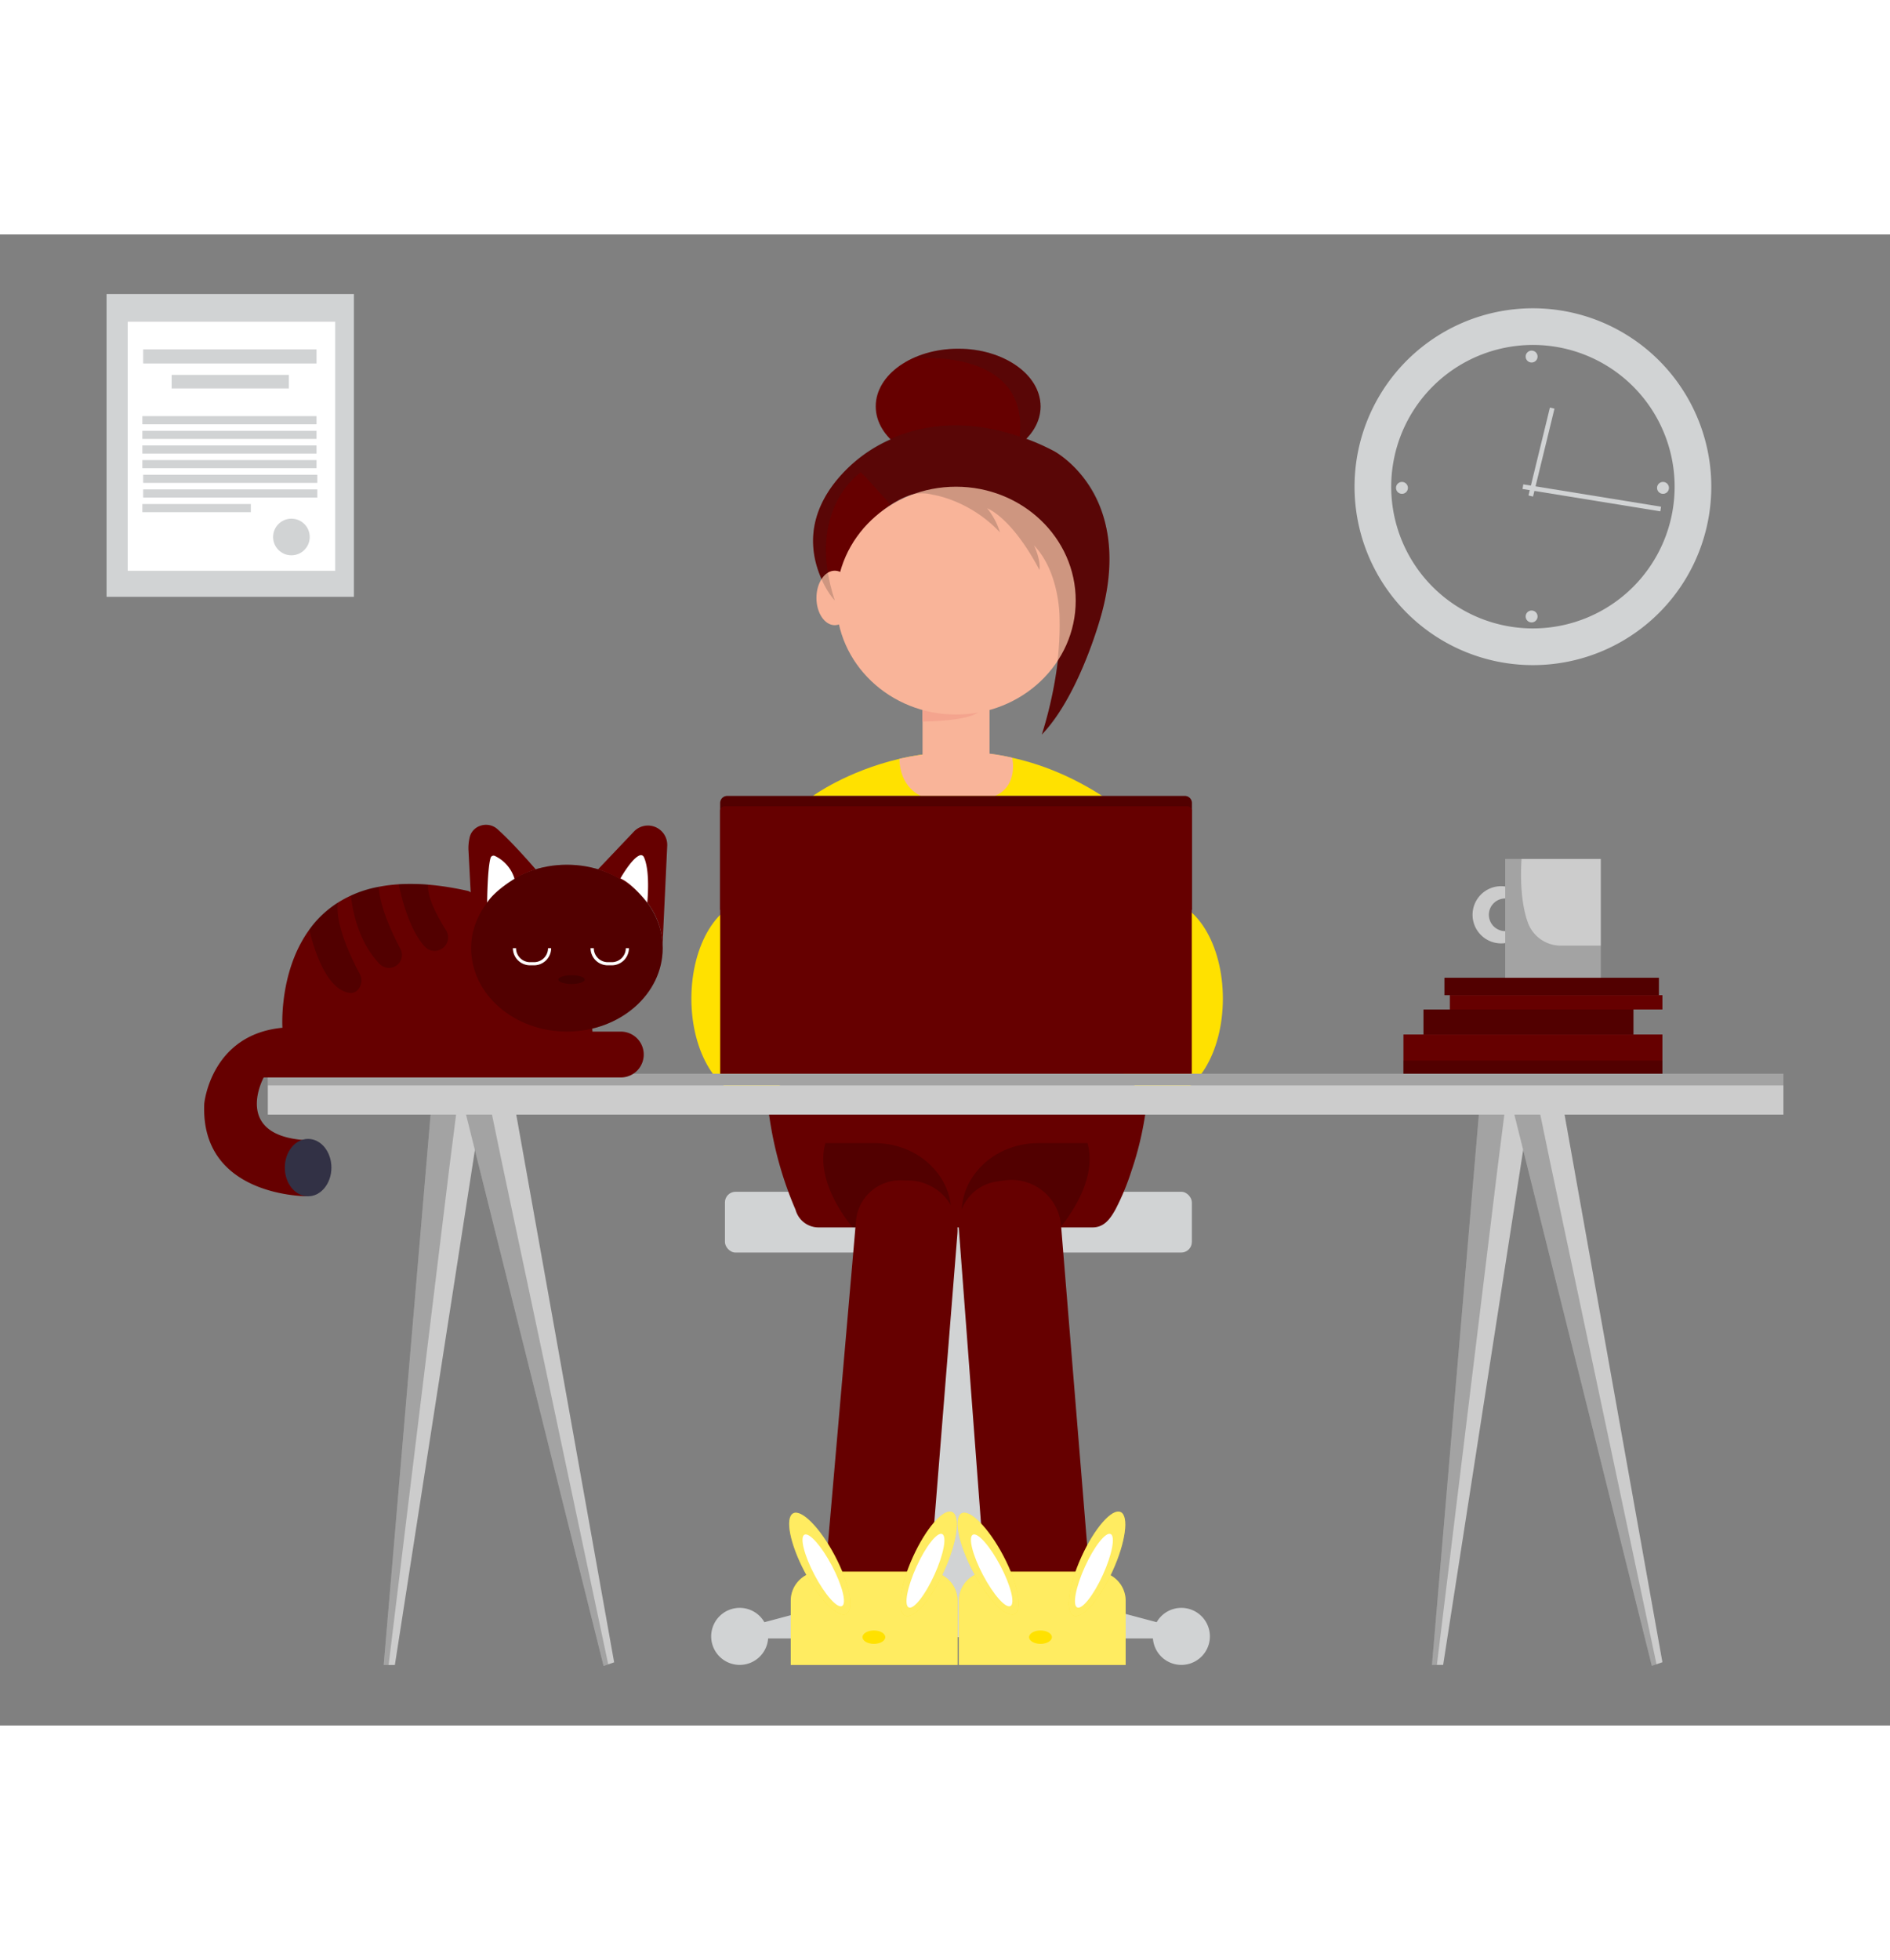  <!DOCTYPE svg PUBLIC "-//W3C//DTD SVG 1.1//EN" "http://www.w3.org/Graphics/SVG/1.1/DTD/svg11.dtd">

<svg id="b1c76e1d-c29c-45b6-8e90-06dfe7b1c642" data-name="Layer 1" xmlns="http://www.w3.org/2000/svg" width="465.76" height="482.89" viewBox="0 0 865.76 682.89">

<rect x="0" y="0" width="865.76" height="682.89" fill="#808080" stroke="none"/>

<defs>

<style xmlns="http://www.w3.org/1999/xhtml">*, ::after, ::before { box-sizing: border-box; }
img, svg { vertical-align: middle; }
</style>

<style xmlns="http://www.w3.org/1999/xhtml">*, body, html { -webkit-font-smoothing: antialiased; }
img, svg { max-width: 100%; }
</style>

</defs>

<rect x="341.91" y="268.29" width="5.47" height="9.08" fill="none" stroke="#ed1c24" stroke-miterlimit="10" stroke-width="0.75"/>

<rect x="48.81" y="27.31" width="113.31" height="138.66" fill="#d1d3d4"/>

<rect x="58.5" y="39.98" width="95.05" height="114.06" fill="#fff"/>

<rect x="65.21" y="83.22" width="79.77" height="3.73" fill="#d1d3d4"/>

<rect x="65.21" y="89.93" width="79.77" height="3.73" fill="#d1d3d4"/>

<rect x="65.59" y="110.06" width="79.77" height="3.73" fill="#d1d3d4"/>

<rect x="65.59" y="116.77" width="79.77" height="3.73" fill="#d1d3d4"/>

<rect x="65.21" y="123.48" width="49.7" height="3.73" fill="#d1d3d4"/>

<rect x="65.21" y="96.64" width="79.77" height="3.73" fill="#d1d3d4"/>

<rect x="65.21" y="103.35" width="79.77" height="3.73" fill="#d1d3d4"/>

<rect x="78.63" y="64.33" width="53.68" height="6.21" fill="#d1d3d4"/>

<rect x="65.59" y="52.65" width="79.39" height="6.46" fill="#d1d3d4"/>

<circle cx="133.49" cy="138.57" r="8.39" fill="#d1d3d4"/>

<path d="M702.2,33.83a81.71,81.71,0,1,0,81.7,81.7A81.7,81.7,0,0,0,702.2,33.83Zm0,146.61a64.91,64.91,0,1,1,64.9-64.91A64.91,64.91,0,0,1,702.2,180.44Z" fill="#d1d3d4"/>

<rect x="685.41" y="98.6" width="41.44" height="2.15" transform="translate(441.92 762.06) rotate(-76.29)" fill="#d1d3d4"/>

<rect x="728.1" y="88.68" width="2.15" height="63.94" transform="translate(493.36 821.11) rotate(-80.79)" fill="#d1d3d4"/>

<circle cx="642.2" cy="116.08" r="2.73" fill="#d1d3d4"/>

<circle cx="701.59" cy="55.94" r="2.73" fill="#d1d3d4"/>

<circle cx="761.78" cy="116.08" r="2.73" fill="#d1d3d4"/>

<circle cx="701.59" cy="174.97" r="2.73" fill="#d1d3d4"/>

<path d="M541.12,629a13,13,0,0,0-11.28,6.56l-22.58-6L511.48,643h16.65a13.06,13.06,0,1,0,13-14Z" fill="#d1d3d4"/>

<path d="M338.87,629a13,13,0,0,1,11.28,6.56l22.58-6L368.51,643H351.86a13.06,13.06,0,1,1-13-14Z" fill="#d1d3d4"/>

<path d="M687.64,298.49a13.1,13.1,0,1,0,13.1,13.1A13.11,13.11,0,0,0,687.64,298.49Zm1.86,20.58a7.48,7.48,0,1,1,7.48-7.48A7.47,7.47,0,0,1,689.5,319.07Z" fill="#ccc"/>

<rect x="425.36" y="461.35" width="27.26" height="181.07" fill="#d1d3d4"/>

<rect x="332.07" y="438.44" width="213.89" height="27.83" rx="4.86" fill="#d1d3d4"/>

<path d="M372.35,257.16s15.41-11.32,39.66-17,57.48-5.72,92.92,17Z" fill="#ffe100" data-primary="true"/>

<path d="M421.9,257.16s-9.72-3.68-9.89-17c0,0,26.42-6.7,51.64-.5,0,0,3.12,12.75-7.92,17.5Z" fill="#f9b499"/>

<path d="M333.13,257.16H542.74a3.23,3.23,0,0,1,3.23,3.23v48.94a0,0,0,0,1,0,0H329.9a0,0,0,0,1,0,0V260.38A3.23,3.23,0,0,1,333.13,257.16Z" fill="#660000" data-secondary="true"/>

<path d="M333.13,257.16H542.74a3.23,3.23,0,0,1,3.23,3.23v48.94a0,0,0,0,1,0,0H329.9a0,0,0,0,1,0,0V260.38A3.23,3.23,0,0,1,333.13,257.16Z" opacity="0.2"/>

<rect x="422.59" y="214.15" width="30.69" height="26.6" fill="#f9b499"/>

<ellipse cx="344.32" cy="349.98" rx="27.62" ry="44.98" fill="#ffe100" data-primary="true"/>

<ellipse cx="532.55" cy="349.98" rx="27.62" ry="44.98" fill="#ffe100" data-primary="true"/>

<ellipse cx="438.9" cy="78.75" rx="37.75" ry="26.4" fill="#660000" data-secondary="true"/>

<path d="M418,56.75s53.57-5.5,49.06,35.8l3,1.06s14.94-12.71,0-29.72C470.11,63.89,451,43.53,418,56.75Z" fill="#231f20" opacity="0.2"/>

<rect x="122.68" y="384.38" width="694.27" height="5.32" fill="#ccc"/>

<rect x="122.68" y="384.38" width="694.27" height="5.32" opacity="0.2"/>

<path d="M351.89,399.93A168.57,168.57,0,0,0,357,425.75a166.74,166.74,0,0,0,7.43,20.95,11,11,0,0,0,3.89,5.81,10.83,10.83,0,0,0,6.61,2.25H500.45c5,0,7.85-3.36,10.58-8.34A112.65,112.65,0,0,0,518.25,429a147.45,147.45,0,0,0,6.73-28.8Z" fill="#660000" data-secondary="true"/>

<path d="M390.58,454.76s-17.8-20.21-12.48-38.62h22.44c10.88,0,21.47,4.52,28.34,13,4.89,6,8.32,14.39,6.31,25.66Z" opacity="0.2"/>

<path d="M485.67,454.76s17.8-20.21,12.48-38.62H475.72c-10.88,0-21.47,4.52-28.34,13-4.9,6-8.32,14.39-6.31,25.66Z" opacity="0.2"/>

<path d="M377.11,624.32l15-172.57a20.33,20.33,0,0,1,20.65-18.56l3.58.07a22.72,22.72,0,0,1,22.21,24.54L425.06,626.16Z" fill="#660000" data-secondary="true"/>

<path d="M452.22,628.11l-13-172.73a20.32,20.32,0,0,1,17.4-21.64l3.54-.51a22.74,22.74,0,0,1,25.88,20.65l13.75,168.34Z" fill="#660000" data-secondary="true"/>

<path d="M375.56,612.42h49.74a13.34,13.34,0,0,1,13.34,13.34v29.37a0,0,0,0,1,0,0H362.22a0,0,0,0,1,0,0V625.76a13.34,13.34,0,0,1,13.34-13.34Z" fill="#ffe100" data-primary="true"/>

<path d="M375.56,612.42h49.74a13.34,13.34,0,0,1,13.34,13.34v29.37a0,0,0,0,1,0,0H362.22a0,0,0,0,1,0,0V625.76a13.34,13.34,0,0,1,13.34-13.34Z" fill="#fff" opacity="0.38"/>

<path d="M452.55,612.42h49.74a13.34,13.34,0,0,1,13.34,13.34v29.37a0,0,0,0,1,0,0H439.21a0,0,0,0,1,0,0V625.76A13.34,13.34,0,0,1,452.55,612.42Z" fill="#ffe100" data-primary="true"/>

<ellipse cx="375.46" cy="608.82" rx="7.83" ry="26.07" transform="translate(-240.58 245.33) rotate(-27.8)" fill="#ffe100" data-primary="true"/>

<ellipse cx="375.46" cy="608.82" rx="7.83" ry="26.07" transform="translate(-240.58 245.33) rotate(-27.8)" fill="#fff" opacity="0.38"/>

<ellipse cx="377.07" cy="611.88" rx="4.51" ry="18.47" transform="translate(-241.82 246.43) rotate(-27.8)" fill="#fff"/>

<ellipse cx="425.36" cy="608.82" rx="26.07" ry="7.83" transform="translate(-304.94 743.94) rotate(-65.54)" fill="#ffe100" data-primary="true"/>

<ellipse cx="425.36" cy="608.82" rx="26.07" ry="7.83" transform="translate(-304.94 743.94) rotate(-65.54)" fill="#fff" opacity="0.38"/>

<ellipse cx="423.93" cy="611.96" rx="18.47" ry="4.51" transform="translate(-308.64 744.48) rotate(-65.54)" fill="#fff"/>

<polygon points="677.7 399.93 655.95 655.12 661.07 655.12 700.74 399.93 677.7 399.93" fill="#ccc"/>

<polygon points="686.02 427.34 658.2 655.12 655.95 655.12 677.7 399.93 689.5 399.93 686.02 427.34" opacity="0.2"/>

<polygon points="693.19 401.1 756.66 655.54 761.51 653.9 715 393.69 693.19 401.1" fill="#ccc"/>

<polygon points="710.1 425.01 758.8 654.82 756.66 655.54 693.19 401.1 704.37 397.31 710.1 425.01" opacity="0.2"/>

<polygon points="197.51 399.97 175.76 655.16 180.88 655.16 220.55 399.97 197.51 399.97" fill="#ccc"/>

<polygon points="205.83 427.39 178.01 655.16 175.76 655.16 197.51 399.97 209.32 399.97 205.83 427.39" opacity="0.2"/>

<polygon points="213 401.15 276.48 655.59 281.32 653.94 234.81 393.74 213 401.15" fill="#ccc"/>

<polygon points="229.91 425.05 278.61 654.86 276.48 655.59 213 401.15 224.18 397.35 229.91 425.05" opacity="0.2"/>

<rect x="642.88" y="366.41" width="118.63" height="17.96" fill="#660000" data-secondary="true"/>

<rect x="642.88" y="378.33" width="118.63" height="6.05" opacity="0.2"/>

<rect x="652.06" y="354.96" width="96.16" height="11.45" fill="#660000" data-secondary="true"/>

<rect x="652.06" y="354.96" width="96.16" height="11.45" opacity="0.2"/>

<rect x="664.13" y="348.41" width="97.38" height="6.55" fill="#660000" data-secondary="true"/>

<rect x="661.68" y="340.43" width="98.21" height="7.98" fill="#660000" data-secondary="true"/>

<rect x="661.68" y="340.43" width="98.21" height="7.98" opacity="0.2"/>

<rect x="689.5" y="286.01" width="43.78" height="54.42" fill="#ccc"/>

<rect x="122.68" y="389.69" width="694.27" height="13.4" fill="#ccc"/>

<path d="M331.92,261.9h212a2,2,0,0,1,2,2V384.38a0,0,0,0,1,0,0H329.9a0,0,0,0,1,0,0V263.92A2,2,0,0,1,331.92,261.9Z" fill="#660000" data-secondary="true"/>

<path d="M452.55,612.42h49.74a13.34,13.34,0,0,1,13.34,13.34v29.37a0,0,0,0,1,0,0H439.21a0,0,0,0,1,0,0V625.76A13.34,13.34,0,0,1,452.55,612.42Z" fill="#fff" opacity="0.38"/>

<ellipse cx="502.52" cy="608.82" rx="26.07" ry="7.83" transform="translate(-259.72 814.18) rotate(-65.54)" fill="#ffe100" data-primary="true"/>

<ellipse cx="502.52" cy="608.82" rx="26.07" ry="7.83" transform="translate(-259.72 814.18) rotate(-65.54)" fill="#fff" opacity="0.38"/>

<ellipse cx="501.09" cy="611.96" rx="18.47" ry="4.51" transform="translate(-263.42 814.72) rotate(-65.54)" fill="#fff"/>

<ellipse cx="452.62" cy="608.82" rx="7.83" ry="26.07" transform="translate(-231.68 281.31) rotate(-27.8)" fill="#ffe100" data-primary="true"/>

<ellipse cx="452.62" cy="608.82" rx="7.83" ry="26.07" transform="translate(-231.68 281.31) rotate(-27.8)" fill="#fff" opacity="0.38"/>

<ellipse cx="454.23" cy="611.88" rx="4.51" ry="18.47" transform="translate(-232.92 282.41) rotate(-27.8)" fill="#fff"/>

<path d="M689.5,286H697s-1.55,17.39,3,29.48a16,16,0,0,0,15,10.23h18.31v14.71H689.5Z" opacity="0.2"/>

<path d="M129.37,363.33s-5.53-83.12,85.2-62.62L268.77,330l2.61,35.09h13a10.5,10.5,0,0,1,10.5,10.5h0a10.5,10.5,0,0,1-10.5,10.5H120.79s-14.53,26.47,19,28.7c0,0-13.42,16,1.49,25.72,0,0-49.7.75-47.71-42.49C93.58,398,96.56,366.44,129.37,363.33Z" fill="#660000" data-secondary="true"/>

<ellipse cx="141.14" cy="427.37" rx="10.66" ry="13.13" fill="#3f3d56"/>

<ellipse cx="141.14" cy="427.37" rx="10.66" ry="13.13" opacity="0.2"/>

<path d="M141.73,318.38s5.53,27.06,18.2,28.92a4.16,4.16,0,0,0,4-1.35,6.36,6.36,0,0,0,.8-7.38c-3.41-6.35-11.33-22.48-10-32.55C154.82,306,146.12,311.28,141.73,318.38Z" opacity="0.2"/>

<path d="M160.79,302.79S162,322,174,334.2a5.94,5.94,0,0,0,7.14.92h0a5.9,5.9,0,0,0,2.29-7.87c-3.59-6.76-9.45-19.12-9.94-28.46A39.48,39.48,0,0,0,160.79,302.79Z" opacity="0.2"/>

<path d="M182.66,297.63s3.68,19.89,12.07,28.66a6.09,6.09,0,0,0,6.75,1.33h0a6.14,6.14,0,0,0,2.84-8.93c-3.8-6-8.8-15.22-8.22-20.89A94,94,0,0,0,182.66,297.63Z" opacity="0.2"/>

<ellipse cx="259.69" cy="326.87" rx="43.87" ry="38.2" fill="#660000" data-secondary="true"/>

<ellipse cx="259.69" cy="326.87" rx="43.87" ry="38.2" opacity="0.2"/>

<path d="M303.51,325.14,305.64,280a8.85,8.85,0,0,0-4.63-8.21h0a8.86,8.86,0,0,0-10.63,1.69l-16.46,17.32S302,298.41,303.51,325.14Z" fill="#660000" data-secondary="true"/>

<path d="M284.19,294.93s5.47-9.76,9.14-10.63a1.46,1.46,0,0,1,1.59.83c.9,1.82,2.71,7.32,1.59,20.89C296.51,306,289.87,297.42,284.19,294.93Z" fill="#fff"/>

<path d="M245.37,290.77s-10-11.73-17.53-18.42c-4.27-3.81-11.32-1.84-12.69,3.72a22.83,22.83,0,0,0-.58,5.41l2,38.37S219.84,299.28,245.37,290.77Z" fill="#660000" data-secondary="true"/>

<path d="M223.14,306s.13-15.88,1.6-20.52a1.41,1.41,0,0,1,1.95-.84,17,17,0,0,1,9,10.45S226.7,300.42,223.14,306Z" fill="#fff"/>

<path d="M244.62,334.72h-1.83a7.86,7.86,0,0,1-7.85-7.85h1.44a6.43,6.43,0,0,0,6.41,6.42h1.83a6.43,6.43,0,0,0,6.42-6.42h1.43A7.86,7.86,0,0,1,244.62,334.72Z" fill="#fff"/>

<path d="M280.2,334.72h-1.83a7.86,7.86,0,0,1-7.85-7.85H272a6.43,6.43,0,0,0,6.42,6.42h1.83a6.43,6.43,0,0,0,6.42-6.42h1.43A7.86,7.86,0,0,1,280.2,334.72Z" fill="#fff"/>

<ellipse cx="261.81" cy="341.27" rx="6.03" ry="2.01" opacity="0.2"/>

<ellipse cx="400.3" cy="642.42" rx="5.22" ry="3.07" fill="#ffe100" data-primary="true"/>

<ellipse cx="476.62" cy="642.42" rx="5.22" ry="3.07" fill="#ffe100" data-primary="true"/>

<path d="M422.59,223.12v-5.31h26.6S447.57,222.7,422.59,223.12Z" fill="#f4a48e"/>

<path d="M382.38,167.71s-22.56-25.64.3-54.42A66.47,66.47,0,0,1,417,90.71c15.53-4.28,38.54-5.6,65.76,8.5,0,0,36.37,19,22.17,73.35,0,0-9.59,37.44-27.7,56.47,0,0,20.65-60.84-3.37-86.55,0,0,3.27,8,2.45,11.52,0,0-13.5-24.92-24.14-28.39,0,0,5.11,5.72,5.93,10.84,0,0-18.54-20.16-39.86-17.44,0,0-10.12,2.18-20.53,13.88a62.16,62.16,0,0,0-14.06,28.83C383.29,163.45,382.87,165.44,382.38,167.71Z" fill="#660000" data-secondary="true"/>

<ellipse cx="437.93" cy="167.71" rx="54.83" ry="52.17" fill="#f9b499"/>

<ellipse cx="382.38" cy="166.48" rx="8.39" ry="12.48" fill="#f9b499"/>

<path d="M382.39,167.65S371.8,156.87,372.6,137c0,0,.42-16.54,17.8-31.89l3.87,3.88S368.66,125.82,382.39,167.65Z" fill="#231f20" opacity="0.2"/>

<path d="M476.16,153.68c-12.89-24.39-23.94-28.23-23.94-28.23a32.56,32.56,0,0,1,5.84,11c-14.11-15-30.85-17.24-30.85-17.24-10.28-2.76-19.34,4.45-19.34,4.45l-11.35-12.53-6.12-5.93s28.83-30.49,79.71-11.54c0,0,29.73,7.44,36.32,39.3,0,0,5.8,20.63-5.1,51.37,0,0-10.8,32.29-24.1,44.75,0,0,9.11-26.09,8.08-54.73,0,0-.2-20.05-11.66-31.92C473.65,142.38,476.77,148.77,476.16,153.68Z" fill="#231f20" opacity="0.2"/>

</svg>